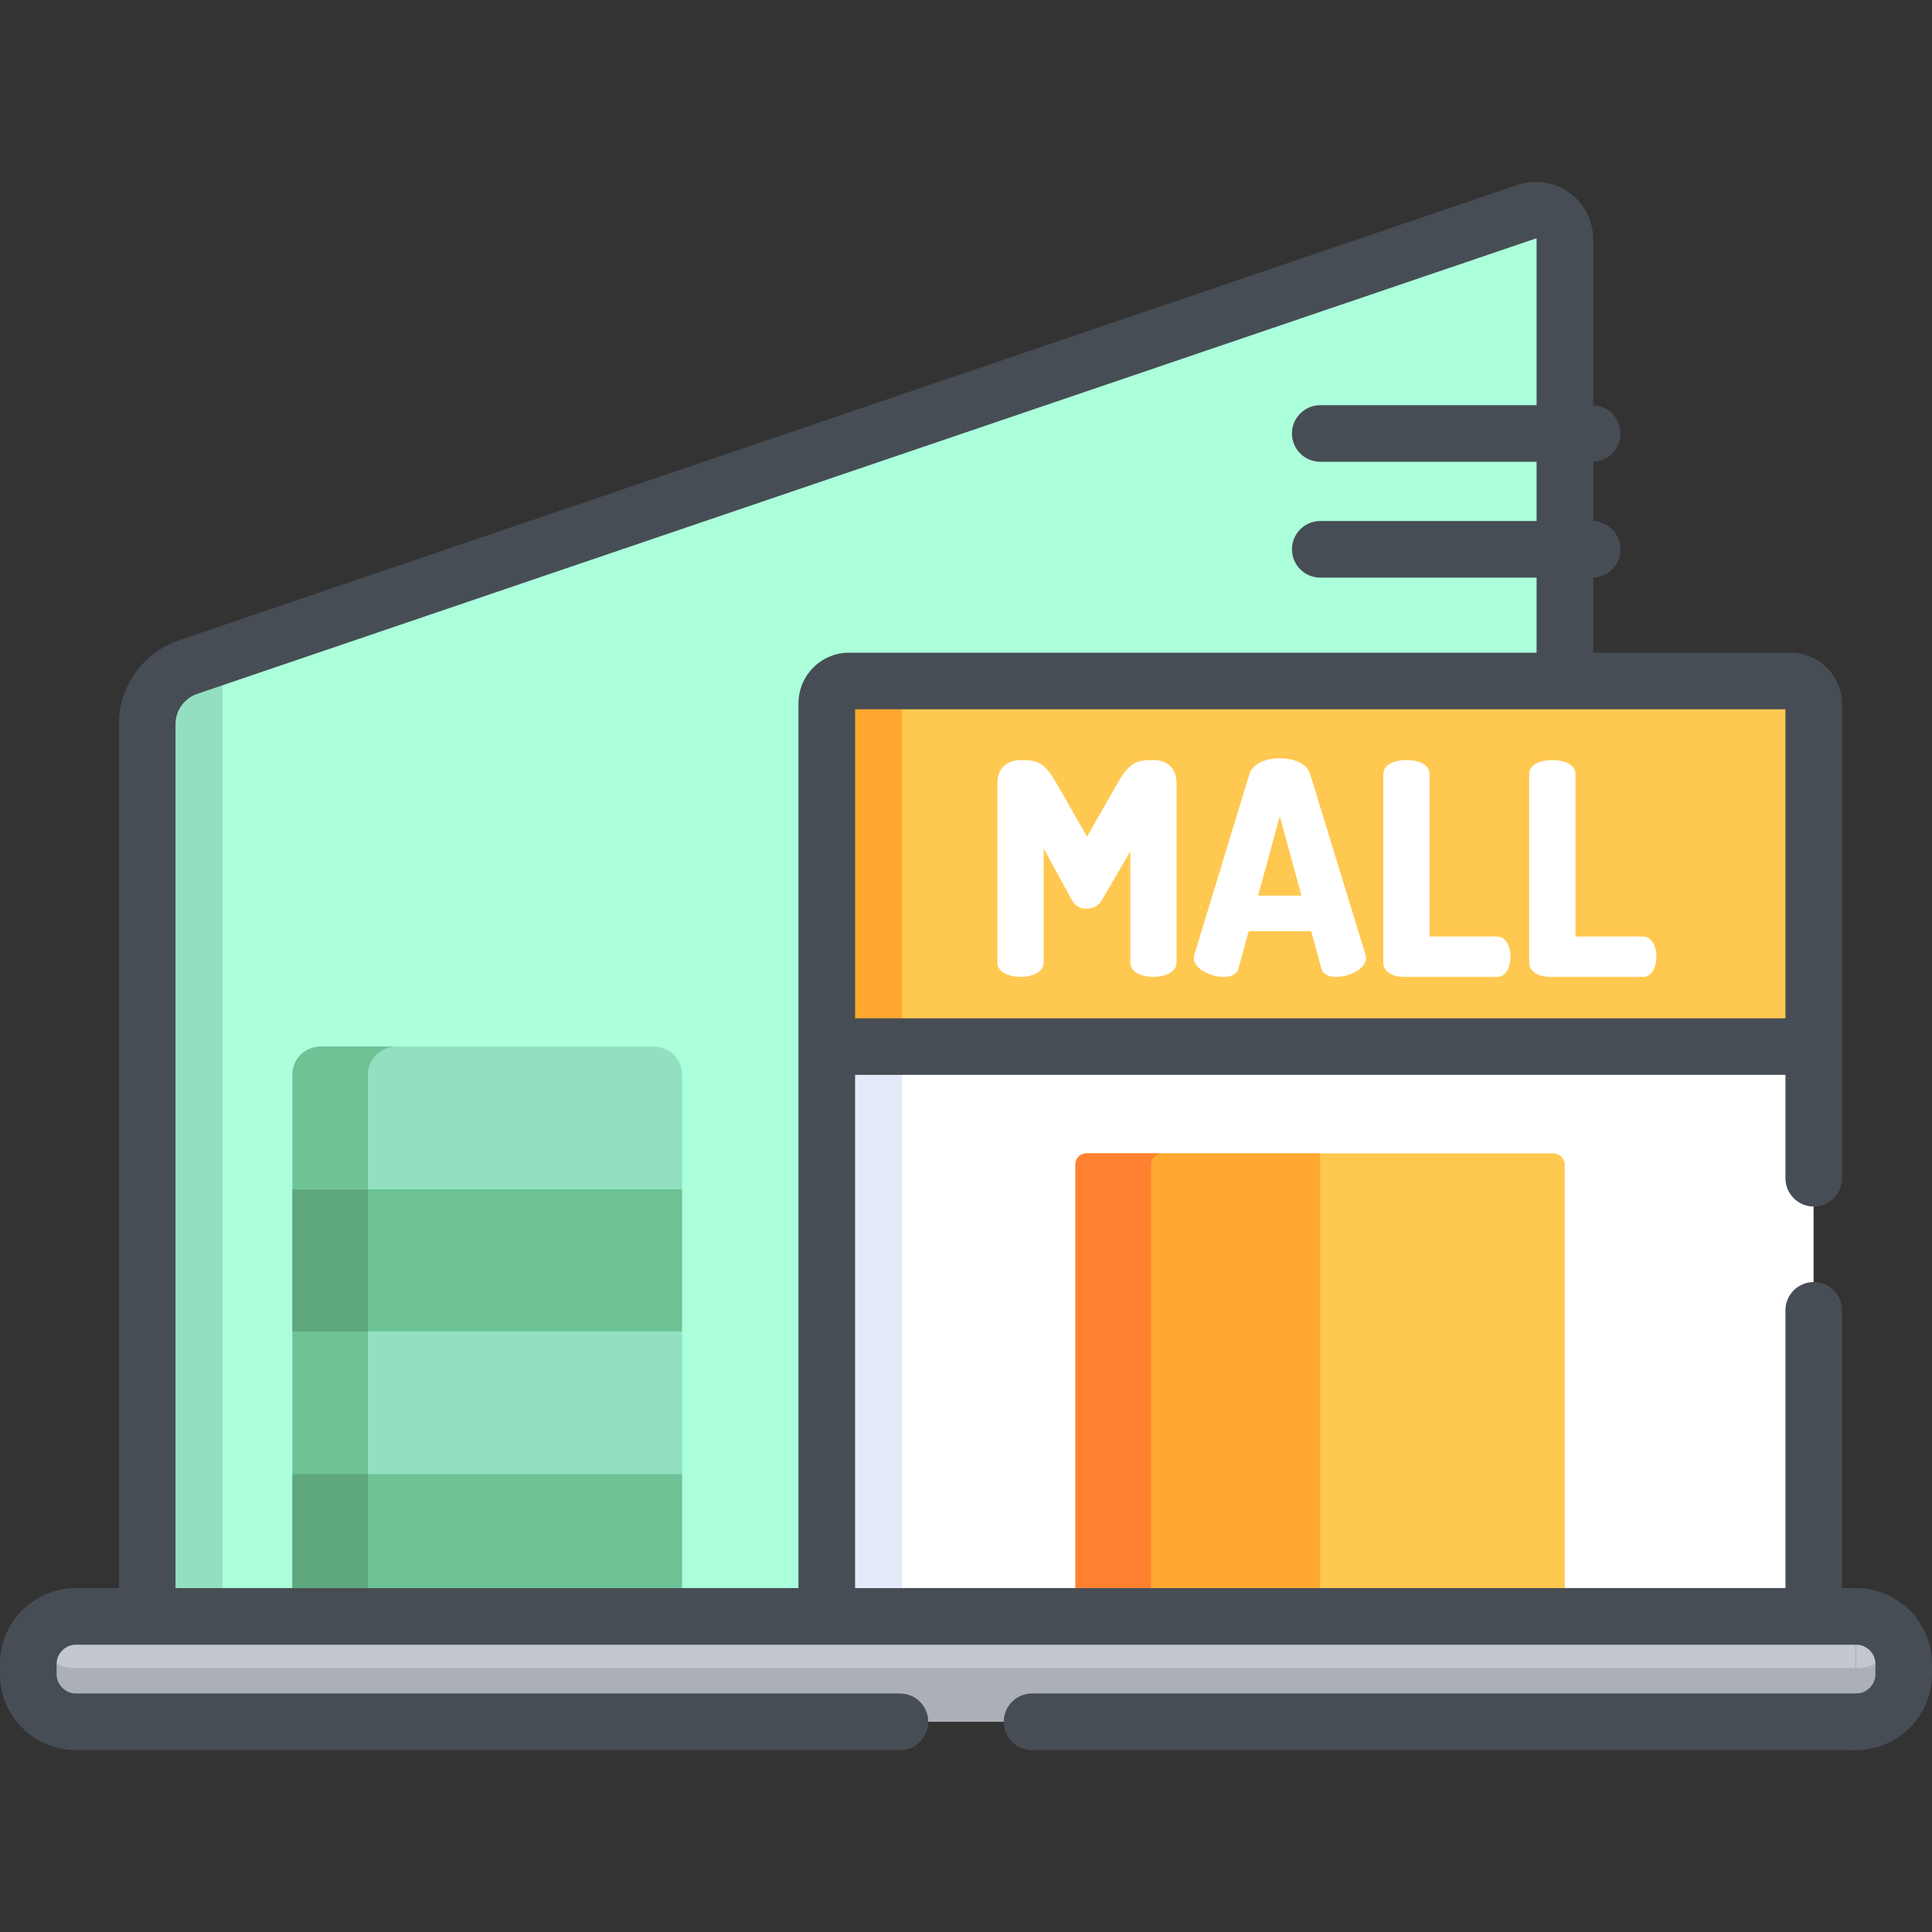 <?xml version="1.0" encoding="iso-8859-1"?>
<!-- Generator: Adobe Illustrator 19.0.0, SVG Export Plug-In . SVG Version: 6.00 Build 0)  -->
<svg version="1.1" id="Capa_1" xmlns="http://www.w3.org/2000/svg" xmlns:xlink="http://www.w3.org/1999/xlink" x="0px" y="0px"
	 viewBox="0 0 512 512" style="enable-background:new 0 0 512 512;" xml:space="preserve">
<rect x="0" y="0" width="512" height="512" fill="#333333" stroke="none"/>
<path style="fill:#C2C7D0;" d="M491.878,456.288c6.919,0,12.582-5.767,12.582-12.817v-2.817c0-7.049-5.661-12.817-12.582-12.817"/>
<path style="fill:#ABB0B7;" d="M491.878,456.288c6.919,0,12.582-5.767,12.582-12.817v-2.817c0-2.049-0.49-3.982-1.338-5.704
	c-2.07,4.203-6.334,7.112-11.244,7.112"/>
<path style="fill:none;stroke:#474D54;stroke-width:15;stroke-linecap:round;stroke-linejoin:round;stroke-miterlimit:10;" d="
	M491.918,456.289c6.919,0,12.582-5.661,12.582-12.582v-2.765c0-6.92-5.661-12.582-12.582-12.582"/>
<path style="fill:#ABFFDB;" d="M221.066,428.36c0-5.87,0-231.309,0-239.982c0-3.262,2.645-5.907,5.907-5.907h187.7V63.405
	c0-5.274-5.184-8.987-10.178-7.288L49.809,176.783c-6.482,2.205-10.841,8.293-10.841,15.14v236.438L221.066,428.36L221.066,428.36z"
	/>
<path style="fill:#92E0C0;" d="M61.412,172.836l-11.603,3.947c-6.482,2.205-10.841,8.292-10.841,15.14v236.438H58.97V181.527
	C58.97,178.383,59.851,175.395,61.412,172.836z"/>
<path style="fill:#FFFFFF;" d="M474.506,180.471H224.974c-3.262,0-5.907,2.645-5.907,5.907c0,8.673,0,236.111,0,241.982h261.555
	c0-5.412,0-237.337,0-241.774C480.621,183.21,477.883,180.471,474.506,180.471z"/>
<path style="fill:#E4EAF8;" d="M239.067,428.36c0-5.87,0-233.309,0-241.982c0-3.262,2.645-5.907,5.907-5.907h-20.001
	c-3.262,0-5.907,2.645-5.907,5.907c0,8.673,0,236.111,0,241.982H239.067L239.067,428.36L239.067,428.36z"/>
<path style="fill:#FFC850;" d="M474.506,180.471H224.974c-3.262,0-5.907,2.645-5.907,5.907c0,3.302,0,42.892,0,90.974h261.555
	c0-48.97,0-89.058,0-90.766C480.621,183.209,477.883,180.471,474.506,180.471z"/>
<path style="fill:#FEA82F;" d="M219.066,186.379c0,3.302,0,42.892,0,90.974h20.001c0-46.897,0-87.409,0-90.974
	c0-3.262,2.645-5.907,5.907-5.907h-20.001C221.754,180.471,219.066,183.078,219.066,186.379z"/>
<path style="fill:#FFC850;" d="M411.642,305.661H287.941c-1.617,0-2.928,1.311-2.928,2.928c0,4.299,0,116.861,0,119.771h129.661
	c0-2.683,0-117.469,0-119.668C414.674,307.018,413.317,305.661,411.642,305.661z"/>
<path style="fill:#FEA82F;" d="M349.843,305.661h-61.902c-1.617,0-2.928,1.311-2.928,2.928c0,4.299,0,116.861,0,119.771h64.83
	L349.843,305.661L349.843,305.661z"/>
<path style="fill:#FF8031;" d="M307.943,305.661h-20.001c-1.617,0-2.928,1.311-2.928,2.928c0,4.299,0,116.861,0,119.771h20.001
	c0-2.91,0-115.472,0-119.771C305.014,306.972,306.326,305.661,307.943,305.661z"/>
<rect x="77.485" y="390.603" style="fill:#6DC296;" width="103.276" height="37.752"/>
<rect x="77.485" y="352.851" style="fill:#92E0C0;" width="103.276" height="37.752"/>
<rect x="77.485" y="315.109" style="fill:#6DC296;" width="103.276" height="37.752"/>
<rect x="77.485" y="390.603" style="fill:#5FA77E;" width="20.001" height="37.752"/>
<rect x="77.485" y="352.851" style="fill:#6DC296;" width="20.001" height="37.752"/>
<rect x="77.485" y="315.109" style="fill:#5FA77E;" width="20.001" height="37.752"/>
<path style="fill:#92E0C0;" d="M180.759,315.105v-30.306c0-4.112-3.333-7.445-7.445-7.445H84.931c-4.112,0-7.445,3.333-7.445,7.445
	v30.306H180.759z"/>
<path style="fill:#6DC296;" d="M104.932,277.352H84.931c-4.112,0-7.445,3.333-7.445,7.445v30.306h20.001v-30.306
	C97.487,280.686,100.821,277.352,104.932,277.352z"/>
<path style="fill:#C2C7D0;" d="M491.878,427.838c-12.115,0-467.36,0-471.836,0c-6.919,0-12.582,5.767-12.582,12.817v2.817
	c0,7.049,5.661,12.817,12.582,12.817c4.299,0,465.836,0,471.836,0"/>
<path style="fill:#ABB0B7;" d="M491.878,442.063c-5.999,0-467.536,0-471.836,0c-4.908,0-9.173-2.909-11.244-7.112
	c-0.848,1.722-1.338,3.655-1.338,5.704v2.817c0,7.049,5.661,12.817,12.582,12.817c4.299,0,465.836,0,471.836,0"/>
<g>
	<path style="fill:#FFFFFF;" d="M291.995,238.527c-1.021,1.729-2.594,2.279-4.087,2.279c-1.415,0-2.908-0.472-3.852-2.279
		l-7.467-13.677v30.262c0,2.515-3.065,3.772-6.13,3.772s-6.131-1.258-6.131-3.772v-47.555c0-4.48,3.065-6.13,6.131-6.13
		c4.401,0,6.288,0.472,9.511,6.13l8.096,14.149l8.096-14.149c3.222-5.659,5.109-6.13,9.511-6.13c3.144,0,6.13,1.65,6.13,6.13v47.555
		c0,2.515-3.065,3.772-6.13,3.772c-3.065,0-6.131-1.258-6.131-3.772v-29.477L291.995,238.527z"/>
	<path style="fill:#FFFFFF;" d="M316.36,253.854c0-0.236,0.079-0.55,0.157-0.865l14.62-47.948c0.865-2.751,4.401-4.087,8.017-4.087
		c3.615,0,7.152,1.336,8.017,4.087l14.699,47.948c0.079,0.314,0.157,0.629,0.157,0.865c0,2.908-4.48,5.03-7.86,5.03
		c-1.965,0-3.537-0.629-4.009-2.279l-2.672-9.826h-16.585l-2.672,9.826c-0.472,1.65-2.043,2.279-4.008,2.279
		C320.84,258.884,316.36,256.762,316.36,253.854z M344.894,237.348l-5.738-21.065l-5.738,21.065H344.894z"/>
	<path style="fill:#FFFFFF;" d="M371.932,258.884c-2.672,0-5.345-1.258-5.345-3.772V205.12c0-2.594,3.065-3.694,6.131-3.694
		c3.066,0,6.13,1.1,6.13,3.694v43.075h17.921c2.358,0,3.537,2.672,3.537,5.345c0,2.672-1.179,5.345-3.537,5.345h-24.838V258.884z"/>
	<path style="fill:#FFFFFF;" d="M410.604,258.884c-2.672,0-5.345-1.258-5.345-3.772V205.12c0-2.594,3.065-3.694,6.131-3.694
		s6.13,1.1,6.13,3.694v43.075h17.921c2.358,0,3.537,2.672,3.537,5.345c0,2.672-1.179,5.345-3.537,5.345h-24.838V258.884z"/>
</g>
<g>
	<path style="fill:#474D54;" d="M238.498,448.789H20.082c-2.754,0-5.081-2.327-5.081-5.081v-2.765c0-2.754,2.327-5.081,5.081-5.081
		h471.837c4.142,0,7.5-3.358,7.5-7.5c0-4.142-3.358-7.5-7.5-7.5h-3.756v-73.612c0-4.142-3.358-7.5-7.5-7.5s-7.5,3.358-7.5,7.5
		v73.612H226.607V284.853h246.554v27.392c0,4.142,3.358,7.5,7.5,7.5s7.5-3.358,7.5-7.5V186.587c0-6.276-4.268-11.574-10.055-13.143
		c-0.054-0.015-0.108-0.029-0.163-0.043c-0.38-0.098-0.767-0.18-1.159-0.245c-0.112-0.019-0.225-0.036-0.338-0.052
		c-0.113-0.016-0.227-0.03-0.34-0.043c-0.512-0.059-1.033-0.089-1.561-0.089h-52.331v-19.897c4.016-0.143,7.229-3.443,7.229-7.495
		c0-4.052-3.212-7.352-7.229-7.495v-15.709c4.016-0.143,7.229-3.443,7.229-7.495s-3.212-7.352-7.229-7.495V63.405
		c0-4.89-2.374-9.51-6.35-12.357c-3.976-2.848-9.116-3.607-13.744-2.031L47.434,169.683c-9.526,3.24-15.926,12.179-15.926,22.24
		V420.86H20.082C9.009,420.86,0,429.869,0,440.942v2.765c0,11.074,9.009,20.082,20.082,20.082h218.417c4.142,0,7.5-3.358,7.5-7.5
		S242.641,448.789,238.498,448.789z M473.161,269.852H226.607v-81.88h246.554L473.161,269.852L473.161,269.852z M46.509,191.922
		c0-3.637,2.313-6.867,5.756-8.039L406.952,63.218c0.058-0.021,0.097-0.033,0.179,0.026s0.083,0.1,0.083,0.161v43.975h-57.33
		c-4.142,0-7.5,3.358-7.5,7.5s3.358,7.5,7.5,7.5h57.33v15.698h-57.33c-4.142,0-7.5,3.358-7.5,7.5c0,4.142,3.358,7.5,7.5,7.5h57.33
		v19.891h-182.2c-0.462,0-0.919,0.023-1.369,0.069c-0.113,0.011-0.225,0.024-0.336,0.039c-0.111,0.015-0.223,0.03-0.334,0.047
		c-0.111,0.017-0.221,0.035-0.331,0.055c-0.165,0.03-0.329,0.062-0.492,0.098c-6.022,1.314-10.547,6.689-10.547,13.1V420.86H46.509
		V191.922z"/>
	<path style="fill:#474D54;" d="M491.918,448.789H273.501c-4.142,0-7.5,3.358-7.5,7.5s3.358,7.5,7.5,7.5h218.417
		c4.142,0,7.5-3.358,7.5-7.5S496.06,448.789,491.918,448.789z"/>
</g>
<g>
</g>
<g>
</g>
<g>
</g>
<g>
</g>
<g>
</g>
<g>
</g>
<g>
</g>
<g>
</g>
<g>
</g>
<g>
</g>
<g>
</g>
<g>
</g>
<g>
</g>
<g>
</g>
<g>
</g>
</svg>
